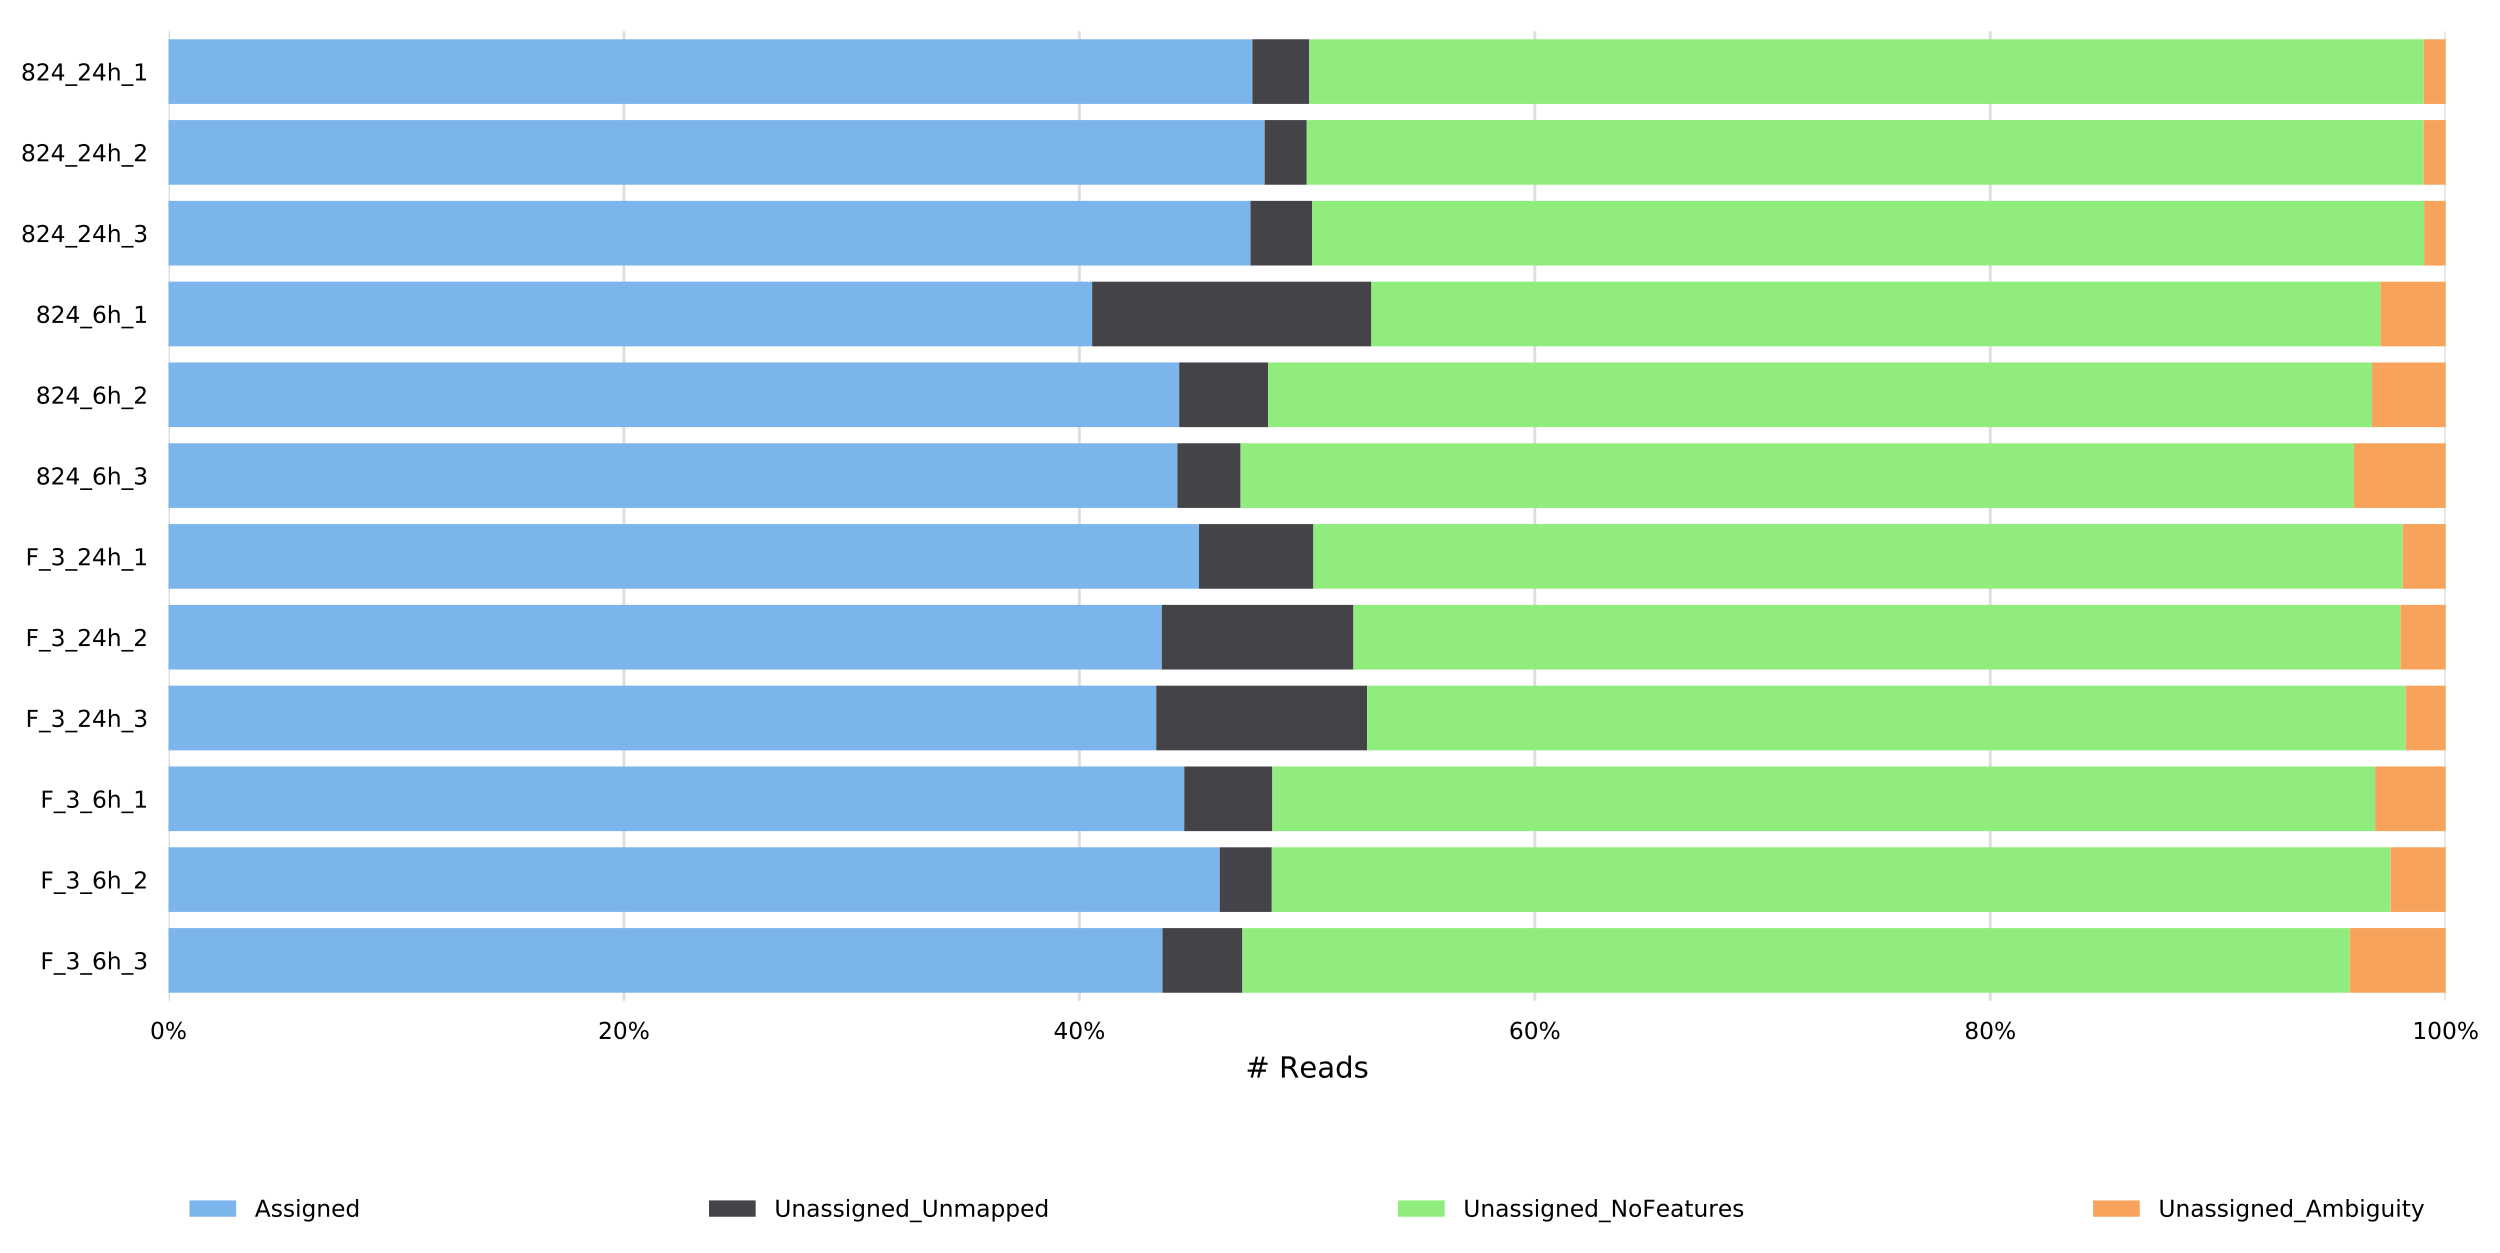 <?xml version="1.0" encoding="utf-8" standalone="no"?>
<!DOCTYPE svg PUBLIC "-//W3C//DTD SVG 1.1//EN"
  "http://www.w3.org/Graphics/SVG/1.1/DTD/svg11.dtd">
<!-- Created with matplotlib (http://matplotlib.org/) -->
<svg height="429.7pt" version="1.1" viewBox="0 0 857.646 429.7" width="857.646pt" xmlns="http://www.w3.org/2000/svg" xmlns:xlink="http://www.w3.org/1999/xlink">
 <defs>
  <style type="text/css">
*{stroke-linecap:butt;stroke-linejoin:round;}
  </style>
 </defs>
 <g id="figure_1">
  <g id="patch_1">
   <path d="M 0 429.7 
L 857.646 429.7 
L 857.646 0 
L 0 0 
z
" style="fill:#ffffff;"/>
  </g>
  <g id="axes_1">
   <g id="patch_2">
    <path d="M 57.81 343.34 
L 839.01 343.34 
L 839.01 10.7 
L 57.81 10.7 
z
" style="fill:#ffffff;"/>
   </g>
   <g id="matplotlib.axis_1">
    <g id="xtick_1">
     <g id="line2d_1">
      <path clip-path="url(#pc53eeed079)" d="M 57.81 343.34 
L 57.81 10.7 
" style="fill:none;stroke:#dedede;stroke-linecap:square;"/>
     </g>
     <g id="text_1">
      <!-- 0% -->
      <defs>
       <path d="M 31.781 66.406 
Q 24.172 66.406 20.328 58.906 
Q 16.5 51.422 16.5 36.375 
Q 16.5 21.391 20.328 13.891 
Q 24.172 6.391 31.781 6.391 
Q 39.453 6.391 43.281 13.891 
Q 47.125 21.391 47.125 36.375 
Q 47.125 51.422 43.281 58.906 
Q 39.453 66.406 31.781 66.406 
z
M 31.781 74.219 
Q 44.047 74.219 50.516 64.516 
Q 56.984 54.828 56.984 36.375 
Q 56.984 17.969 50.516 8.266 
Q 44.047 -1.422 31.781 -1.422 
Q 19.531 -1.422 13.062 8.266 
Q 6.594 17.969 6.594 36.375 
Q 6.594 54.828 13.062 64.516 
Q 19.531 74.219 31.781 74.219 
z
" id="DejaVuSans-30"/>
       <path d="M 72.703 32.078 
Q 68.453 32.078 66.031 28.469 
Q 63.625 24.859 63.625 18.406 
Q 63.625 12.062 66.031 8.422 
Q 68.453 4.781 72.703 4.781 
Q 76.859 4.781 79.266 8.422 
Q 81.688 12.062 81.688 18.406 
Q 81.688 24.812 79.266 28.438 
Q 76.859 32.078 72.703 32.078 
z
M 72.703 38.281 
Q 80.422 38.281 84.953 32.906 
Q 89.5 27.547 89.5 18.406 
Q 89.5 9.281 84.938 3.922 
Q 80.375 -1.422 72.703 -1.422 
Q 64.891 -1.422 60.344 3.922 
Q 55.812 9.281 55.812 18.406 
Q 55.812 27.594 60.375 32.938 
Q 64.938 38.281 72.703 38.281 
z
M 22.312 68.016 
Q 18.109 68.016 15.688 64.375 
Q 13.281 60.75 13.281 54.391 
Q 13.281 47.953 15.672 44.328 
Q 18.062 40.719 22.312 40.719 
Q 26.562 40.719 28.969 44.328 
Q 31.391 47.953 31.391 54.391 
Q 31.391 60.688 28.953 64.344 
Q 26.516 68.016 22.312 68.016 
z
M 66.406 74.219 
L 74.219 74.219 
L 28.609 -1.422 
L 20.797 -1.422 
z
M 22.312 74.219 
Q 30.031 74.219 34.609 68.875 
Q 39.203 63.531 39.203 54.391 
Q 39.203 45.172 34.641 39.844 
Q 30.078 34.516 22.312 34.516 
Q 14.547 34.516 10.031 39.859 
Q 5.516 45.219 5.516 54.391 
Q 5.516 63.484 10.047 68.844 
Q 14.594 74.219 22.312 74.219 
z
" id="DejaVuSans-25"/>
      </defs>
      <g transform="translate(51.464 356.419)scale(0.08 -0.08)">
       <use xlink:href="#DejaVuSans-30"/>
       <use x="63.623" xlink:href="#DejaVuSans-25"/>
      </g>
     </g>
    </g>
    <g id="xtick_2">
     <g id="line2d_2">
      <path clip-path="url(#pc53eeed079)" d="M 214.05 343.34 
L 214.05 10.7 
" style="fill:none;stroke:#dedede;stroke-linecap:square;"/>
     </g>
     <g id="text_2">
      <!-- 20% -->
      <defs>
       <path d="M 19.188 8.297 
L 53.609 8.297 
L 53.609 0 
L 7.328 0 
L 7.328 8.297 
Q 12.938 14.109 22.625 23.891 
Q 32.328 33.688 34.812 36.531 
Q 39.547 41.844 41.422 45.531 
Q 43.312 49.219 43.312 52.781 
Q 43.312 58.594 39.234 62.25 
Q 35.156 65.922 28.609 65.922 
Q 23.969 65.922 18.812 64.312 
Q 13.672 62.703 7.812 59.422 
L 7.812 69.391 
Q 13.766 71.781 18.938 73 
Q 24.125 74.219 28.422 74.219 
Q 39.75 74.219 46.484 68.547 
Q 53.219 62.891 53.219 53.422 
Q 53.219 48.922 51.531 44.891 
Q 49.859 40.875 45.406 35.406 
Q 44.188 33.984 37.641 27.219 
Q 31.109 20.453 19.188 8.297 
z
" id="DejaVuSans-32"/>
      </defs>
      <g transform="translate(205.159 356.419)scale(0.08 -0.08)">
       <use xlink:href="#DejaVuSans-32"/>
       <use x="63.623" xlink:href="#DejaVuSans-30"/>
       <use x="127.246" xlink:href="#DejaVuSans-25"/>
      </g>
     </g>
    </g>
    <g id="xtick_3">
     <g id="line2d_3">
      <path clip-path="url(#pc53eeed079)" d="M 370.29 343.34 
L 370.29 10.7 
" style="fill:none;stroke:#dedede;stroke-linecap:square;"/>
     </g>
     <g id="text_3">
      <!-- 40% -->
      <defs>
       <path d="M 37.797 64.312 
L 12.891 25.391 
L 37.797 25.391 
z
M 35.203 72.906 
L 47.609 72.906 
L 47.609 25.391 
L 58.016 25.391 
L 58.016 17.188 
L 47.609 17.188 
L 47.609 0 
L 37.797 0 
L 37.797 17.188 
L 4.891 17.188 
L 4.891 26.703 
z
" id="DejaVuSans-34"/>
      </defs>
      <g transform="translate(361.399 356.419)scale(0.08 -0.08)">
       <use xlink:href="#DejaVuSans-34"/>
       <use x="63.623" xlink:href="#DejaVuSans-30"/>
       <use x="127.246" xlink:href="#DejaVuSans-25"/>
      </g>
     </g>
    </g>
    <g id="xtick_4">
     <g id="line2d_4">
      <path clip-path="url(#pc53eeed079)" d="M 526.53 343.34 
L 526.53 10.7 
" style="fill:none;stroke:#dedede;stroke-linecap:square;"/>
     </g>
     <g id="text_4">
      <!-- 60% -->
      <defs>
       <path d="M 33.016 40.375 
Q 26.375 40.375 22.484 35.828 
Q 18.609 31.297 18.609 23.391 
Q 18.609 15.531 22.484 10.953 
Q 26.375 6.391 33.016 6.391 
Q 39.656 6.391 43.531 10.953 
Q 47.406 15.531 47.406 23.391 
Q 47.406 31.297 43.531 35.828 
Q 39.656 40.375 33.016 40.375 
z
M 52.594 71.297 
L 52.594 62.312 
Q 48.875 64.062 45.094 64.984 
Q 41.312 65.922 37.594 65.922 
Q 27.828 65.922 22.672 59.328 
Q 17.531 52.734 16.797 39.406 
Q 19.672 43.656 24.016 45.922 
Q 28.375 48.188 33.594 48.188 
Q 44.578 48.188 50.953 41.516 
Q 57.328 34.859 57.328 23.391 
Q 57.328 12.156 50.688 5.359 
Q 44.047 -1.422 33.016 -1.422 
Q 20.359 -1.422 13.672 8.266 
Q 6.984 17.969 6.984 36.375 
Q 6.984 53.656 15.188 63.938 
Q 23.391 74.219 37.203 74.219 
Q 40.922 74.219 44.703 73.484 
Q 48.484 72.75 52.594 71.297 
z
" id="DejaVuSans-36"/>
      </defs>
      <g transform="translate(517.639 356.419)scale(0.08 -0.08)">
       <use xlink:href="#DejaVuSans-36"/>
       <use x="63.623" xlink:href="#DejaVuSans-30"/>
       <use x="127.246" xlink:href="#DejaVuSans-25"/>
      </g>
     </g>
    </g>
    <g id="xtick_5">
     <g id="line2d_5">
      <path clip-path="url(#pc53eeed079)" d="M 682.77 343.34 
L 682.77 10.7 
" style="fill:none;stroke:#dedede;stroke-linecap:square;"/>
     </g>
     <g id="text_5">
      <!-- 80% -->
      <defs>
       <path d="M 31.781 34.625 
Q 24.75 34.625 20.719 30.859 
Q 16.703 27.094 16.703 20.516 
Q 16.703 13.922 20.719 10.156 
Q 24.75 6.391 31.781 6.391 
Q 38.812 6.391 42.859 10.172 
Q 46.922 13.969 46.922 20.516 
Q 46.922 27.094 42.891 30.859 
Q 38.875 34.625 31.781 34.625 
z
M 21.922 38.812 
Q 15.578 40.375 12.031 44.719 
Q 8.5 49.078 8.5 55.328 
Q 8.5 64.062 14.719 69.141 
Q 20.953 74.219 31.781 74.219 
Q 42.672 74.219 48.875 69.141 
Q 55.078 64.062 55.078 55.328 
Q 55.078 49.078 51.531 44.719 
Q 48 40.375 41.703 38.812 
Q 48.828 37.156 52.797 32.312 
Q 56.781 27.484 56.781 20.516 
Q 56.781 9.906 50.312 4.234 
Q 43.844 -1.422 31.781 -1.422 
Q 19.734 -1.422 13.25 4.234 
Q 6.781 9.906 6.781 20.516 
Q 6.781 27.484 10.781 32.312 
Q 14.797 37.156 21.922 38.812 
z
M 18.312 54.391 
Q 18.312 48.734 21.844 45.562 
Q 25.391 42.391 31.781 42.391 
Q 38.141 42.391 41.719 45.562 
Q 45.312 48.734 45.312 54.391 
Q 45.312 60.062 41.719 63.234 
Q 38.141 66.406 31.781 66.406 
Q 25.391 66.406 21.844 63.234 
Q 18.312 60.062 18.312 54.391 
z
" id="DejaVuSans-38"/>
      </defs>
      <g transform="translate(673.879 356.419)scale(0.08 -0.08)">
       <use xlink:href="#DejaVuSans-38"/>
       <use x="63.623" xlink:href="#DejaVuSans-30"/>
       <use x="127.246" xlink:href="#DejaVuSans-25"/>
      </g>
     </g>
    </g>
    <g id="xtick_6">
     <g id="line2d_6">
      <path clip-path="url(#pc53eeed079)" d="M 839.01 343.34 
L 839.01 10.7 
" style="fill:none;stroke:#dedede;stroke-linecap:square;"/>
     </g>
     <g id="text_6">
      <!-- 100% -->
      <defs>
       <path d="M 12.406 8.297 
L 28.516 8.297 
L 28.516 63.922 
L 10.984 60.406 
L 10.984 69.391 
L 28.422 72.906 
L 38.281 72.906 
L 38.281 8.297 
L 54.391 8.297 
L 54.391 0 
L 12.406 0 
z
" id="DejaVuSans-31"/>
      </defs>
      <g transform="translate(827.574 356.419)scale(0.08 -0.08)">
       <use xlink:href="#DejaVuSans-31"/>
       <use x="63.623" xlink:href="#DejaVuSans-30"/>
       <use x="127.246" xlink:href="#DejaVuSans-30"/>
       <use x="190.869" xlink:href="#DejaVuSans-25"/>
      </g>
     </g>
    </g>
    <g id="text_7">
     <!-- # Reads -->
     <defs>
      <path d="M 51.125 44 
L 36.922 44 
L 32.812 27.688 
L 47.125 27.688 
z
M 43.797 71.781 
L 38.719 51.516 
L 52.984 51.516 
L 58.109 71.781 
L 65.922 71.781 
L 60.891 51.516 
L 76.125 51.516 
L 76.125 44 
L 58.984 44 
L 54.984 27.688 
L 70.516 27.688 
L 70.516 20.219 
L 53.078 20.219 
L 48 0 
L 40.188 0 
L 45.219 20.219 
L 30.906 20.219 
L 25.875 0 
L 18.016 0 
L 23.094 20.219 
L 7.719 20.219 
L 7.719 27.688 
L 24.906 27.688 
L 29 44 
L 13.281 44 
L 13.281 51.516 
L 30.906 51.516 
L 35.891 71.781 
z
" id="DejaVuSans-23"/>
      <path id="DejaVuSans-20"/>
      <path d="M 44.391 34.188 
Q 47.562 33.109 50.562 29.594 
Q 53.562 26.078 56.594 19.922 
L 66.609 0 
L 56 0 
L 46.688 18.703 
Q 43.062 26.031 39.672 28.422 
Q 36.281 30.812 30.422 30.812 
L 19.672 30.812 
L 19.672 0 
L 9.812 0 
L 9.812 72.906 
L 32.078 72.906 
Q 44.578 72.906 50.734 67.672 
Q 56.891 62.453 56.891 51.906 
Q 56.891 45.016 53.688 40.469 
Q 50.484 35.938 44.391 34.188 
z
M 19.672 64.797 
L 19.672 38.922 
L 32.078 38.922 
Q 39.203 38.922 42.844 42.219 
Q 46.484 45.516 46.484 51.906 
Q 46.484 58.297 42.844 61.547 
Q 39.203 64.797 32.078 64.797 
z
" id="DejaVuSans-52"/>
      <path d="M 56.203 29.594 
L 56.203 25.203 
L 14.891 25.203 
Q 15.484 15.922 20.484 11.062 
Q 25.484 6.203 34.422 6.203 
Q 39.594 6.203 44.453 7.469 
Q 49.312 8.734 54.109 11.281 
L 54.109 2.781 
Q 49.266 0.734 44.188 -0.344 
Q 39.109 -1.422 33.891 -1.422 
Q 20.797 -1.422 13.156 6.188 
Q 5.516 13.812 5.516 26.812 
Q 5.516 40.234 12.766 48.109 
Q 20.016 56 32.328 56 
Q 43.359 56 49.781 48.891 
Q 56.203 41.797 56.203 29.594 
z
M 47.219 32.234 
Q 47.125 39.594 43.094 43.984 
Q 39.062 48.391 32.422 48.391 
Q 24.906 48.391 20.391 44.141 
Q 15.875 39.891 15.188 32.172 
z
" id="DejaVuSans-65"/>
      <path d="M 34.281 27.484 
Q 23.391 27.484 19.188 25 
Q 14.984 22.516 14.984 16.5 
Q 14.984 11.719 18.141 8.906 
Q 21.297 6.109 26.703 6.109 
Q 34.188 6.109 38.703 11.406 
Q 43.219 16.703 43.219 25.484 
L 43.219 27.484 
z
M 52.203 31.203 
L 52.203 0 
L 43.219 0 
L 43.219 8.297 
Q 40.141 3.328 35.547 0.953 
Q 30.953 -1.422 24.312 -1.422 
Q 15.922 -1.422 10.953 3.297 
Q 6 8.016 6 15.922 
Q 6 25.141 12.172 29.828 
Q 18.359 34.516 30.609 34.516 
L 43.219 34.516 
L 43.219 35.406 
Q 43.219 41.609 39.141 45 
Q 35.062 48.391 27.688 48.391 
Q 23 48.391 18.547 47.266 
Q 14.109 46.141 10.016 43.891 
L 10.016 52.203 
Q 14.938 54.109 19.578 55.047 
Q 24.219 56 28.609 56 
Q 40.484 56 46.344 49.844 
Q 52.203 43.703 52.203 31.203 
z
" id="DejaVuSans-61"/>
      <path d="M 45.406 46.391 
L 45.406 75.984 
L 54.391 75.984 
L 54.391 0 
L 45.406 0 
L 45.406 8.203 
Q 42.578 3.328 38.25 0.953 
Q 33.938 -1.422 27.875 -1.422 
Q 17.969 -1.422 11.734 6.484 
Q 5.516 14.406 5.516 27.297 
Q 5.516 40.188 11.734 48.094 
Q 17.969 56 27.875 56 
Q 33.938 56 38.25 53.625 
Q 42.578 51.266 45.406 46.391 
z
M 14.797 27.297 
Q 14.797 17.391 18.875 11.75 
Q 22.953 6.109 30.078 6.109 
Q 37.203 6.109 41.297 11.75 
Q 45.406 17.391 45.406 27.297 
Q 45.406 37.203 41.297 42.844 
Q 37.203 48.484 30.078 48.484 
Q 22.953 48.484 18.875 42.844 
Q 14.797 37.203 14.797 27.297 
z
" id="DejaVuSans-64"/>
      <path d="M 44.281 53.078 
L 44.281 44.578 
Q 40.484 46.531 36.375 47.5 
Q 32.281 48.484 27.875 48.484 
Q 21.188 48.484 17.844 46.438 
Q 14.5 44.391 14.5 40.281 
Q 14.5 37.156 16.891 35.375 
Q 19.281 33.594 26.516 31.984 
L 29.594 31.297 
Q 39.156 29.25 43.188 25.516 
Q 47.219 21.781 47.219 15.094 
Q 47.219 7.469 41.188 3.016 
Q 35.156 -1.422 24.609 -1.422 
Q 20.219 -1.422 15.453 -0.562 
Q 10.688 0.297 5.422 2 
L 5.422 11.281 
Q 10.406 8.688 15.234 7.391 
Q 20.062 6.109 24.812 6.109 
Q 31.156 6.109 34.562 8.281 
Q 37.984 10.453 37.984 14.406 
Q 37.984 18.062 35.516 20.016 
Q 33.062 21.969 24.703 23.781 
L 21.578 24.516 
Q 13.234 26.266 9.516 29.906 
Q 5.812 33.547 5.812 39.891 
Q 5.812 47.609 11.281 51.797 
Q 16.75 56 26.812 56 
Q 31.781 56 36.172 55.266 
Q 40.578 54.547 44.281 53.078 
z
" id="DejaVuSans-73"/>
     </defs>
     <g transform="translate(427.24 369.681)scale(0.1 -0.1)">
      <use xlink:href="#DejaVuSans-23"/>
      <use x="83.789" xlink:href="#DejaVuSans-20"/>
      <use x="115.576" xlink:href="#DejaVuSans-52"/>
      <use x="184.996" xlink:href="#DejaVuSans-65"/>
      <use x="246.52" xlink:href="#DejaVuSans-61"/>
      <use x="307.799" xlink:href="#DejaVuSans-64"/>
      <use x="371.275" xlink:href="#DejaVuSans-73"/>
     </g>
    </g>
   </g>
   <g id="matplotlib.axis_2">
    <g id="ytick_1">
     <g id="text_8">
      <!-- 824_24h_1 -->
      <defs>
       <path d="M 50.984 -16.609 
L 50.984 -23.578 
L -0.984 -23.578 
L -0.984 -16.609 
z
" id="DejaVuSans-5f"/>
       <path d="M 54.891 33.016 
L 54.891 0 
L 45.906 0 
L 45.906 32.719 
Q 45.906 40.484 42.875 44.328 
Q 39.844 48.188 33.797 48.188 
Q 26.516 48.188 22.312 43.547 
Q 18.109 38.922 18.109 30.906 
L 18.109 0 
L 9.078 0 
L 9.078 75.984 
L 18.109 75.984 
L 18.109 46.188 
Q 21.344 51.125 25.703 53.562 
Q 30.078 56 35.797 56 
Q 45.219 56 50.047 50.172 
Q 54.891 44.344 54.891 33.016 
z
" id="DejaVuSans-68"/>
      </defs>
      <g transform="translate(7.2 27.599)scale(0.08 -0.08)">
       <use xlink:href="#DejaVuSans-38"/>
       <use x="63.623" xlink:href="#DejaVuSans-32"/>
       <use x="127.246" xlink:href="#DejaVuSans-34"/>
       <use x="190.869" xlink:href="#DejaVuSans-5f"/>
       <use x="240.869" xlink:href="#DejaVuSans-32"/>
       <use x="304.492" xlink:href="#DejaVuSans-34"/>
       <use x="368.115" xlink:href="#DejaVuSans-68"/>
       <use x="431.494" xlink:href="#DejaVuSans-5f"/>
       <use x="481.494" xlink:href="#DejaVuSans-31"/>
      </g>
     </g>
    </g>
    <g id="ytick_2">
     <g id="text_9">
      <!-- 824_24h_2 -->
      <g transform="translate(7.2 55.319)scale(0.08 -0.08)">
       <use xlink:href="#DejaVuSans-38"/>
       <use x="63.623" xlink:href="#DejaVuSans-32"/>
       <use x="127.246" xlink:href="#DejaVuSans-34"/>
       <use x="190.869" xlink:href="#DejaVuSans-5f"/>
       <use x="240.869" xlink:href="#DejaVuSans-32"/>
       <use x="304.492" xlink:href="#DejaVuSans-34"/>
       <use x="368.115" xlink:href="#DejaVuSans-68"/>
       <use x="431.494" xlink:href="#DejaVuSans-5f"/>
       <use x="481.494" xlink:href="#DejaVuSans-32"/>
      </g>
     </g>
    </g>
    <g id="ytick_3">
     <g id="text_10">
      <!-- 824_24h_3 -->
      <defs>
       <path d="M 40.578 39.312 
Q 47.656 37.797 51.625 33 
Q 55.609 28.219 55.609 21.188 
Q 55.609 10.406 48.188 4.484 
Q 40.766 -1.422 27.094 -1.422 
Q 22.516 -1.422 17.656 -0.516 
Q 12.797 0.391 7.625 2.203 
L 7.625 11.719 
Q 11.719 9.328 16.594 8.109 
Q 21.484 6.891 26.812 6.891 
Q 36.078 6.891 40.938 10.547 
Q 45.797 14.203 45.797 21.188 
Q 45.797 27.641 41.281 31.266 
Q 36.766 34.906 28.719 34.906 
L 20.219 34.906 
L 20.219 43.016 
L 29.109 43.016 
Q 36.375 43.016 40.234 45.922 
Q 44.094 48.828 44.094 54.297 
Q 44.094 59.906 40.109 62.906 
Q 36.141 65.922 28.719 65.922 
Q 24.656 65.922 20.016 65.031 
Q 15.375 64.156 9.812 62.312 
L 9.812 71.094 
Q 15.438 72.656 20.344 73.438 
Q 25.25 74.219 29.594 74.219 
Q 40.828 74.219 47.359 69.109 
Q 53.906 64.016 53.906 55.328 
Q 53.906 49.266 50.438 45.094 
Q 46.969 40.922 40.578 39.312 
z
" id="DejaVuSans-33"/>
      </defs>
      <g transform="translate(7.2 83.039)scale(0.08 -0.08)">
       <use xlink:href="#DejaVuSans-38"/>
       <use x="63.623" xlink:href="#DejaVuSans-32"/>
       <use x="127.246" xlink:href="#DejaVuSans-34"/>
       <use x="190.869" xlink:href="#DejaVuSans-5f"/>
       <use x="240.869" xlink:href="#DejaVuSans-32"/>
       <use x="304.492" xlink:href="#DejaVuSans-34"/>
       <use x="368.115" xlink:href="#DejaVuSans-68"/>
       <use x="431.494" xlink:href="#DejaVuSans-5f"/>
       <use x="481.494" xlink:href="#DejaVuSans-33"/>
      </g>
     </g>
    </g>
    <g id="ytick_4">
     <g id="text_11">
      <!-- 824_6h_1 -->
      <g transform="translate(12.29 110.759)scale(0.08 -0.08)">
       <use xlink:href="#DejaVuSans-38"/>
       <use x="63.623" xlink:href="#DejaVuSans-32"/>
       <use x="127.246" xlink:href="#DejaVuSans-34"/>
       <use x="190.869" xlink:href="#DejaVuSans-5f"/>
       <use x="240.869" xlink:href="#DejaVuSans-36"/>
       <use x="304.492" xlink:href="#DejaVuSans-68"/>
       <use x="367.871" xlink:href="#DejaVuSans-5f"/>
       <use x="417.871" xlink:href="#DejaVuSans-31"/>
      </g>
     </g>
    </g>
    <g id="ytick_5">
     <g id="text_12">
      <!-- 824_6h_2 -->
      <g transform="translate(12.29 138.479)scale(0.08 -0.08)">
       <use xlink:href="#DejaVuSans-38"/>
       <use x="63.623" xlink:href="#DejaVuSans-32"/>
       <use x="127.246" xlink:href="#DejaVuSans-34"/>
       <use x="190.869" xlink:href="#DejaVuSans-5f"/>
       <use x="240.869" xlink:href="#DejaVuSans-36"/>
       <use x="304.492" xlink:href="#DejaVuSans-68"/>
       <use x="367.871" xlink:href="#DejaVuSans-5f"/>
       <use x="417.871" xlink:href="#DejaVuSans-32"/>
      </g>
     </g>
    </g>
    <g id="ytick_6">
     <g id="text_13">
      <!-- 824_6h_3 -->
      <g transform="translate(12.29 166.199)scale(0.08 -0.08)">
       <use xlink:href="#DejaVuSans-38"/>
       <use x="63.623" xlink:href="#DejaVuSans-32"/>
       <use x="127.246" xlink:href="#DejaVuSans-34"/>
       <use x="190.869" xlink:href="#DejaVuSans-5f"/>
       <use x="240.869" xlink:href="#DejaVuSans-36"/>
       <use x="304.492" xlink:href="#DejaVuSans-68"/>
       <use x="367.871" xlink:href="#DejaVuSans-5f"/>
       <use x="417.871" xlink:href="#DejaVuSans-33"/>
      </g>
     </g>
    </g>
    <g id="ytick_7">
     <g id="text_14">
      <!-- F_3_24h_1 -->
      <defs>
       <path d="M 9.812 72.906 
L 51.703 72.906 
L 51.703 64.594 
L 19.672 64.594 
L 19.672 43.109 
L 48.578 43.109 
L 48.578 34.812 
L 19.672 34.812 
L 19.672 0 
L 9.812 0 
z
" id="DejaVuSans-46"/>
      </defs>
      <g transform="translate(8.779 193.919)scale(0.08 -0.08)">
       <use xlink:href="#DejaVuSans-46"/>
       <use x="57.52" xlink:href="#DejaVuSans-5f"/>
       <use x="107.52" xlink:href="#DejaVuSans-33"/>
       <use x="171.143" xlink:href="#DejaVuSans-5f"/>
       <use x="221.143" xlink:href="#DejaVuSans-32"/>
       <use x="284.766" xlink:href="#DejaVuSans-34"/>
       <use x="348.389" xlink:href="#DejaVuSans-68"/>
       <use x="411.768" xlink:href="#DejaVuSans-5f"/>
       <use x="461.768" xlink:href="#DejaVuSans-31"/>
      </g>
     </g>
    </g>
    <g id="ytick_8">
     <g id="text_15">
      <!-- F_3_24h_2 -->
      <g transform="translate(8.779 221.639)scale(0.08 -0.08)">
       <use xlink:href="#DejaVuSans-46"/>
       <use x="57.52" xlink:href="#DejaVuSans-5f"/>
       <use x="107.52" xlink:href="#DejaVuSans-33"/>
       <use x="171.143" xlink:href="#DejaVuSans-5f"/>
       <use x="221.143" xlink:href="#DejaVuSans-32"/>
       <use x="284.766" xlink:href="#DejaVuSans-34"/>
       <use x="348.389" xlink:href="#DejaVuSans-68"/>
       <use x="411.768" xlink:href="#DejaVuSans-5f"/>
       <use x="461.768" xlink:href="#DejaVuSans-32"/>
      </g>
     </g>
    </g>
    <g id="ytick_9">
     <g id="text_16">
      <!-- F_3_24h_3 -->
      <g transform="translate(8.779 249.359)scale(0.08 -0.08)">
       <use xlink:href="#DejaVuSans-46"/>
       <use x="57.52" xlink:href="#DejaVuSans-5f"/>
       <use x="107.52" xlink:href="#DejaVuSans-33"/>
       <use x="171.143" xlink:href="#DejaVuSans-5f"/>
       <use x="221.143" xlink:href="#DejaVuSans-32"/>
       <use x="284.766" xlink:href="#DejaVuSans-34"/>
       <use x="348.389" xlink:href="#DejaVuSans-68"/>
       <use x="411.768" xlink:href="#DejaVuSans-5f"/>
       <use x="461.768" xlink:href="#DejaVuSans-33"/>
      </g>
     </g>
    </g>
    <g id="ytick_10">
     <g id="text_17">
      <!-- F_3_6h_1 -->
      <g transform="translate(13.869 277.079)scale(0.08 -0.08)">
       <use xlink:href="#DejaVuSans-46"/>
       <use x="57.52" xlink:href="#DejaVuSans-5f"/>
       <use x="107.52" xlink:href="#DejaVuSans-33"/>
       <use x="171.143" xlink:href="#DejaVuSans-5f"/>
       <use x="221.143" xlink:href="#DejaVuSans-36"/>
       <use x="284.766" xlink:href="#DejaVuSans-68"/>
       <use x="348.145" xlink:href="#DejaVuSans-5f"/>
       <use x="398.145" xlink:href="#DejaVuSans-31"/>
      </g>
     </g>
    </g>
    <g id="ytick_11">
     <g id="text_18">
      <!-- F_3_6h_2 -->
      <g transform="translate(13.869 304.799)scale(0.08 -0.08)">
       <use xlink:href="#DejaVuSans-46"/>
       <use x="57.52" xlink:href="#DejaVuSans-5f"/>
       <use x="107.52" xlink:href="#DejaVuSans-33"/>
       <use x="171.143" xlink:href="#DejaVuSans-5f"/>
       <use x="221.143" xlink:href="#DejaVuSans-36"/>
       <use x="284.766" xlink:href="#DejaVuSans-68"/>
       <use x="348.145" xlink:href="#DejaVuSans-5f"/>
       <use x="398.145" xlink:href="#DejaVuSans-32"/>
      </g>
     </g>
    </g>
    <g id="ytick_12">
     <g id="text_19">
      <!-- F_3_6h_3 -->
      <g transform="translate(13.869 332.519)scale(0.08 -0.08)">
       <use xlink:href="#DejaVuSans-46"/>
       <use x="57.52" xlink:href="#DejaVuSans-5f"/>
       <use x="107.52" xlink:href="#DejaVuSans-33"/>
       <use x="171.143" xlink:href="#DejaVuSans-5f"/>
       <use x="221.143" xlink:href="#DejaVuSans-36"/>
       <use x="284.766" xlink:href="#DejaVuSans-68"/>
       <use x="348.145" xlink:href="#DejaVuSans-5f"/>
       <use x="398.145" xlink:href="#DejaVuSans-33"/>
      </g>
     </g>
    </g>
   </g>
   <g id="patch_3">
    <path clip-path="url(#pc53eeed079)" d="M 57.81 13.472 
L 429.626 13.472 
L 429.626 35.648 
L 57.81 35.648 
z
" style="fill:#7cb5ec;"/>
   </g>
   <g id="patch_4">
    <path clip-path="url(#pc53eeed079)" d="M 57.81 41.192 
L 433.814 41.192 
L 433.814 63.368 
L 57.81 63.368 
z
" style="fill:#7cb5ec;"/>
   </g>
   <g id="patch_5">
    <path clip-path="url(#pc53eeed079)" d="M 57.81 68.912 
L 428.968 68.912 
L 428.968 91.088 
L 57.81 91.088 
z
" style="fill:#7cb5ec;"/>
   </g>
   <g id="patch_6">
    <path clip-path="url(#pc53eeed079)" d="M 57.81 96.632 
L 374.67 96.632 
L 374.67 118.808 
L 57.81 118.808 
z
" style="fill:#7cb5ec;"/>
   </g>
   <g id="patch_7">
    <path clip-path="url(#pc53eeed079)" d="M 57.81 124.352 
L 404.526 124.352 
L 404.526 146.528 
L 57.81 146.528 
z
" style="fill:#7cb5ec;"/>
   </g>
   <g id="patch_8">
    <path clip-path="url(#pc53eeed079)" d="M 57.81 152.072 
L 403.89 152.072 
L 403.89 174.248 
L 57.81 174.248 
z
" style="fill:#7cb5ec;"/>
   </g>
   <g id="patch_9">
    <path clip-path="url(#pc53eeed079)" d="M 57.81 179.792 
L 411.331 179.792 
L 411.331 201.968 
L 57.81 201.968 
z
" style="fill:#7cb5ec;"/>
   </g>
   <g id="patch_10">
    <path clip-path="url(#pc53eeed079)" d="M 57.81 207.512 
L 398.557 207.512 
L 398.557 229.688 
L 57.81 229.688 
z
" style="fill:#7cb5ec;"/>
   </g>
   <g id="patch_11">
    <path clip-path="url(#pc53eeed079)" d="M 57.81 235.232 
L 396.655 235.232 
L 396.655 257.408 
L 57.81 257.408 
z
" style="fill:#7cb5ec;"/>
   </g>
   <g id="patch_12">
    <path clip-path="url(#pc53eeed079)" d="M 57.81 262.952 
L 406.257 262.952 
L 406.257 285.128 
L 57.81 285.128 
z
" style="fill:#7cb5ec;"/>
   </g>
   <g id="patch_13">
    <path clip-path="url(#pc53eeed079)" d="M 57.81 290.672 
L 418.433 290.672 
L 418.433 312.848 
L 57.81 312.848 
z
" style="fill:#7cb5ec;"/>
   </g>
   <g id="patch_14">
    <path clip-path="url(#pc53eeed079)" d="M 57.81 318.392 
L 398.773 318.392 
L 398.773 340.568 
L 57.81 340.568 
z
" style="fill:#7cb5ec;"/>
   </g>
   <g id="patch_15">
    <path clip-path="url(#pc53eeed079)" d="M 429.626 13.472 
L 449.178 13.472 
L 449.178 35.648 
L 429.626 35.648 
z
" style="fill:#434348;"/>
   </g>
   <g id="patch_16">
    <path clip-path="url(#pc53eeed079)" d="M 433.814 41.192 
L 448.3 41.192 
L 448.3 63.368 
L 433.814 63.368 
z
" style="fill:#434348;"/>
   </g>
   <g id="patch_17">
    <path clip-path="url(#pc53eeed079)" d="M 428.968 68.912 
L 450.189 68.912 
L 450.189 91.088 
L 428.968 91.088 
z
" style="fill:#434348;"/>
   </g>
   <g id="patch_18">
    <path clip-path="url(#pc53eeed079)" d="M 374.67 96.632 
L 470.484 96.632 
L 470.484 118.808 
L 374.67 118.808 
z
" style="fill:#434348;"/>
   </g>
   <g id="patch_19">
    <path clip-path="url(#pc53eeed079)" d="M 404.526 124.352 
L 435.048 124.352 
L 435.048 146.528 
L 404.526 146.528 
z
" style="fill:#434348;"/>
   </g>
   <g id="patch_20">
    <path clip-path="url(#pc53eeed079)" d="M 403.89 152.072 
L 425.613 152.072 
L 425.613 174.248 
L 403.89 174.248 
z
" style="fill:#434348;"/>
   </g>
   <g id="patch_21">
    <path clip-path="url(#pc53eeed079)" d="M 411.331 179.792 
L 450.594 179.792 
L 450.594 201.968 
L 411.331 201.968 
z
" style="fill:#434348;"/>
   </g>
   <g id="patch_22">
    <path clip-path="url(#pc53eeed079)" d="M 398.557 207.512 
L 464.334 207.512 
L 464.334 229.688 
L 398.557 229.688 
z
" style="fill:#434348;"/>
   </g>
   <g id="patch_23">
    <path clip-path="url(#pc53eeed079)" d="M 396.655 235.232 
L 468.997 235.232 
L 468.997 257.408 
L 396.655 257.408 
z
" style="fill:#434348;"/>
   </g>
   <g id="patch_24">
    <path clip-path="url(#pc53eeed079)" d="M 406.257 262.952 
L 436.511 262.952 
L 436.511 285.128 
L 406.257 285.128 
z
" style="fill:#434348;"/>
   </g>
   <g id="patch_25">
    <path clip-path="url(#pc53eeed079)" d="M 418.433 290.672 
L 436.304 290.672 
L 436.304 312.848 
L 418.433 312.848 
z
" style="fill:#434348;"/>
   </g>
   <g id="patch_26">
    <path clip-path="url(#pc53eeed079)" d="M 398.773 318.392 
L 426.249 318.392 
L 426.249 340.568 
L 398.773 340.568 
z
" style="fill:#434348;"/>
   </g>
   <g id="patch_27">
    <path clip-path="url(#pc53eeed079)" d="M 449.178 13.472 
L 831.425 13.472 
L 831.425 35.648 
L 449.178 35.648 
z
" style="fill:#90ed7d;"/>
   </g>
   <g id="patch_28">
    <path clip-path="url(#pc53eeed079)" d="M 448.3 41.192 
L 831.39 41.192 
L 831.39 63.368 
L 448.3 63.368 
z
" style="fill:#90ed7d;"/>
   </g>
   <g id="patch_29">
    <path clip-path="url(#pc53eeed079)" d="M 450.189 68.912 
L 831.611 68.912 
L 831.611 91.088 
L 450.189 91.088 
z
" style="fill:#90ed7d;"/>
   </g>
   <g id="patch_30">
    <path clip-path="url(#pc53eeed079)" d="M 470.484 96.632 
L 816.591 96.632 
L 816.591 118.808 
L 470.484 118.808 
z
" style="fill:#90ed7d;"/>
   </g>
   <g id="patch_31">
    <path clip-path="url(#pc53eeed079)" d="M 435.048 124.352 
L 813.692 124.352 
L 813.692 146.528 
L 435.048 146.528 
z
" style="fill:#90ed7d;"/>
   </g>
   <g id="patch_32">
    <path clip-path="url(#pc53eeed079)" d="M 425.613 152.072 
L 807.538 152.072 
L 807.538 174.248 
L 425.613 174.248 
z
" style="fill:#90ed7d;"/>
   </g>
   <g id="patch_33">
    <path clip-path="url(#pc53eeed079)" d="M 450.594 179.792 
L 824.242 179.792 
L 824.242 201.968 
L 450.594 201.968 
z
" style="fill:#90ed7d;"/>
   </g>
   <g id="patch_34">
    <path clip-path="url(#pc53eeed079)" d="M 464.334 207.512 
L 823.463 207.512 
L 823.463 229.688 
L 464.334 229.688 
z
" style="fill:#90ed7d;"/>
   </g>
   <g id="patch_35">
    <path clip-path="url(#pc53eeed079)" d="M 468.997 235.232 
L 825.251 235.232 
L 825.251 257.408 
L 468.997 257.408 
z
" style="fill:#90ed7d;"/>
   </g>
   <g id="patch_36">
    <path clip-path="url(#pc53eeed079)" d="M 436.511 262.952 
L 814.789 262.952 
L 814.789 285.128 
L 436.511 285.128 
z
" style="fill:#90ed7d;"/>
   </g>
   <g id="patch_37">
    <path clip-path="url(#pc53eeed079)" d="M 436.304 290.672 
L 820.074 290.672 
L 820.074 312.848 
L 436.304 312.848 
z
" style="fill:#90ed7d;"/>
   </g>
   <g id="patch_38">
    <path clip-path="url(#pc53eeed079)" d="M 426.249 318.392 
L 806.095 318.392 
L 806.095 340.568 
L 426.249 340.568 
z
" style="fill:#90ed7d;"/>
   </g>
   <g id="patch_39">
    <path clip-path="url(#pc53eeed079)" d="M 831.425 13.472 
L 839.01 13.472 
L 839.01 35.648 
L 831.425 35.648 
z
" style="fill:#f7a35c;"/>
   </g>
   <g id="patch_40">
    <path clip-path="url(#pc53eeed079)" d="M 831.39 41.192 
L 839.01 41.192 
L 839.01 63.368 
L 831.39 63.368 
z
" style="fill:#f7a35c;"/>
   </g>
   <g id="patch_41">
    <path clip-path="url(#pc53eeed079)" d="M 831.611 68.912 
L 839.01 68.912 
L 839.01 91.088 
L 831.611 91.088 
z
" style="fill:#f7a35c;"/>
   </g>
   <g id="patch_42">
    <path clip-path="url(#pc53eeed079)" d="M 816.591 96.632 
L 839.01 96.632 
L 839.01 118.808 
L 816.591 118.808 
z
" style="fill:#f7a35c;"/>
   </g>
   <g id="patch_43">
    <path clip-path="url(#pc53eeed079)" d="M 813.692 124.352 
L 839.01 124.352 
L 839.01 146.528 
L 813.692 146.528 
z
" style="fill:#f7a35c;"/>
   </g>
   <g id="patch_44">
    <path clip-path="url(#pc53eeed079)" d="M 807.538 152.072 
L 839.01 152.072 
L 839.01 174.248 
L 807.538 174.248 
z
" style="fill:#f7a35c;"/>
   </g>
   <g id="patch_45">
    <path clip-path="url(#pc53eeed079)" d="M 824.242 179.792 
L 839.01 179.792 
L 839.01 201.968 
L 824.242 201.968 
z
" style="fill:#f7a35c;"/>
   </g>
   <g id="patch_46">
    <path clip-path="url(#pc53eeed079)" d="M 823.463 207.512 
L 839.01 207.512 
L 839.01 229.688 
L 823.463 229.688 
z
" style="fill:#f7a35c;"/>
   </g>
   <g id="patch_47">
    <path clip-path="url(#pc53eeed079)" d="M 825.251 235.232 
L 839.01 235.232 
L 839.01 257.408 
L 825.251 257.408 
z
" style="fill:#f7a35c;"/>
   </g>
   <g id="patch_48">
    <path clip-path="url(#pc53eeed079)" d="M 814.789 262.952 
L 839.01 262.952 
L 839.01 285.128 
L 814.789 285.128 
z
" style="fill:#f7a35c;"/>
   </g>
   <g id="patch_49">
    <path clip-path="url(#pc53eeed079)" d="M 820.074 290.672 
L 839.01 290.672 
L 839.01 312.848 
L 820.074 312.848 
z
" style="fill:#f7a35c;"/>
   </g>
   <g id="patch_50">
    <path clip-path="url(#pc53eeed079)" d="M 806.095 318.392 
L 839.01 318.392 
L 839.01 340.568 
L 806.095 340.568 
z
" style="fill:#f7a35c;"/>
   </g>
   <g id="text_20">
    <!-- featureCounts: Assignments -->
    <defs>
     <path d="M 37.109 75.984 
L 37.109 68.5 
L 28.516 68.5 
Q 23.688 68.5 21.797 66.547 
Q 19.922 64.594 19.922 59.516 
L 19.922 54.688 
L 34.719 54.688 
L 34.719 47.703 
L 19.922 47.703 
L 19.922 0 
L 10.891 0 
L 10.891 47.703 
L 2.297 47.703 
L 2.297 54.688 
L 10.891 54.688 
L 10.891 58.5 
Q 10.891 67.625 15.141 71.797 
Q 19.391 75.984 28.609 75.984 
z
" id="DejaVuSans-66"/>
     <path d="M 18.312 70.219 
L 18.312 54.688 
L 36.812 54.688 
L 36.812 47.703 
L 18.312 47.703 
L 18.312 18.016 
Q 18.312 11.328 20.141 9.422 
Q 21.969 7.516 27.594 7.516 
L 36.812 7.516 
L 36.812 0 
L 27.594 0 
Q 17.188 0 13.234 3.875 
Q 9.281 7.766 9.281 18.016 
L 9.281 47.703 
L 2.688 47.703 
L 2.688 54.688 
L 9.281 54.688 
L 9.281 70.219 
z
" id="DejaVuSans-74"/>
     <path d="M 8.5 21.578 
L 8.5 54.688 
L 17.484 54.688 
L 17.484 21.922 
Q 17.484 14.156 20.5 10.266 
Q 23.531 6.391 29.594 6.391 
Q 36.859 6.391 41.078 11.031 
Q 45.312 15.672 45.312 23.688 
L 45.312 54.688 
L 54.297 54.688 
L 54.297 0 
L 45.312 0 
L 45.312 8.406 
Q 42.047 3.422 37.719 1 
Q 33.406 -1.422 27.688 -1.422 
Q 18.266 -1.422 13.375 4.438 
Q 8.5 10.297 8.5 21.578 
z
M 31.109 56 
z
" id="DejaVuSans-75"/>
     <path d="M 41.109 46.297 
Q 39.594 47.172 37.812 47.578 
Q 36.031 48 33.891 48 
Q 26.266 48 22.188 43.047 
Q 18.109 38.094 18.109 28.812 
L 18.109 0 
L 9.078 0 
L 9.078 54.688 
L 18.109 54.688 
L 18.109 46.188 
Q 20.953 51.172 25.484 53.578 
Q 30.031 56 36.531 56 
Q 37.453 56 38.578 55.875 
Q 39.703 55.766 41.062 55.516 
z
" id="DejaVuSans-72"/>
     <path d="M 64.406 67.281 
L 64.406 56.891 
Q 59.422 61.531 53.781 63.812 
Q 48.141 66.109 41.797 66.109 
Q 29.297 66.109 22.656 58.469 
Q 16.016 50.828 16.016 36.375 
Q 16.016 21.969 22.656 14.328 
Q 29.297 6.688 41.797 6.688 
Q 48.141 6.688 53.781 8.984 
Q 59.422 11.281 64.406 15.922 
L 64.406 5.609 
Q 59.234 2.094 53.438 0.328 
Q 47.656 -1.422 41.219 -1.422 
Q 24.656 -1.422 15.125 8.703 
Q 5.609 18.844 5.609 36.375 
Q 5.609 53.953 15.125 64.078 
Q 24.656 74.219 41.219 74.219 
Q 47.75 74.219 53.531 72.484 
Q 59.328 70.75 64.406 67.281 
z
" id="DejaVuSans-43"/>
     <path d="M 30.609 48.391 
Q 23.391 48.391 19.188 42.75 
Q 14.984 37.109 14.984 27.297 
Q 14.984 17.484 19.156 11.844 
Q 23.344 6.203 30.609 6.203 
Q 37.797 6.203 41.984 11.859 
Q 46.188 17.531 46.188 27.297 
Q 46.188 37.016 41.984 42.703 
Q 37.797 48.391 30.609 48.391 
z
M 30.609 56 
Q 42.328 56 49.016 48.375 
Q 55.719 40.766 55.719 27.297 
Q 55.719 13.875 49.016 6.219 
Q 42.328 -1.422 30.609 -1.422 
Q 18.844 -1.422 12.172 6.219 
Q 5.516 13.875 5.516 27.297 
Q 5.516 40.766 12.172 48.375 
Q 18.844 56 30.609 56 
z
" id="DejaVuSans-6f"/>
     <path d="M 54.891 33.016 
L 54.891 0 
L 45.906 0 
L 45.906 32.719 
Q 45.906 40.484 42.875 44.328 
Q 39.844 48.188 33.797 48.188 
Q 26.516 48.188 22.312 43.547 
Q 18.109 38.922 18.109 30.906 
L 18.109 0 
L 9.078 0 
L 9.078 54.688 
L 18.109 54.688 
L 18.109 46.188 
Q 21.344 51.125 25.703 53.562 
Q 30.078 56 35.797 56 
Q 45.219 56 50.047 50.172 
Q 54.891 44.344 54.891 33.016 
z
" id="DejaVuSans-6e"/>
     <path d="M 11.719 12.406 
L 22.016 12.406 
L 22.016 0 
L 11.719 0 
z
M 11.719 51.703 
L 22.016 51.703 
L 22.016 39.312 
L 11.719 39.312 
z
" id="DejaVuSans-3a"/>
     <path d="M 34.188 63.188 
L 20.797 26.906 
L 47.609 26.906 
z
M 28.609 72.906 
L 39.797 72.906 
L 67.578 0 
L 57.328 0 
L 50.688 18.703 
L 17.828 18.703 
L 11.188 0 
L 0.781 0 
z
" id="DejaVuSans-41"/>
     <path d="M 9.422 54.688 
L 18.406 54.688 
L 18.406 0 
L 9.422 0 
z
M 9.422 75.984 
L 18.406 75.984 
L 18.406 64.594 
L 9.422 64.594 
z
" id="DejaVuSans-69"/>
     <path d="M 45.406 27.984 
Q 45.406 37.75 41.375 43.109 
Q 37.359 48.484 30.078 48.484 
Q 22.859 48.484 18.828 43.109 
Q 14.797 37.75 14.797 27.984 
Q 14.797 18.266 18.828 12.891 
Q 22.859 7.516 30.078 7.516 
Q 37.359 7.516 41.375 12.891 
Q 45.406 18.266 45.406 27.984 
z
M 54.391 6.781 
Q 54.391 -7.172 48.188 -13.984 
Q 42 -20.797 29.203 -20.797 
Q 24.469 -20.797 20.266 -20.094 
Q 16.062 -19.391 12.109 -17.922 
L 12.109 -9.188 
Q 16.062 -11.328 19.922 -12.344 
Q 23.781 -13.375 27.781 -13.375 
Q 36.625 -13.375 41.016 -8.766 
Q 45.406 -4.156 45.406 5.172 
L 45.406 9.625 
Q 42.625 4.781 38.281 2.391 
Q 33.938 0 27.875 0 
Q 17.828 0 11.672 7.656 
Q 5.516 15.328 5.516 27.984 
Q 5.516 40.672 11.672 48.328 
Q 17.828 56 27.875 56 
Q 33.938 56 38.281 53.609 
Q 42.625 51.219 45.406 46.391 
L 45.406 54.688 
L 54.391 54.688 
z
" id="DejaVuSans-67"/>
     <path d="M 52 44.188 
Q 55.375 50.25 60.062 53.125 
Q 64.75 56 71.094 56 
Q 79.641 56 84.281 50.016 
Q 88.922 44.047 88.922 33.016 
L 88.922 0 
L 79.891 0 
L 79.891 32.719 
Q 79.891 40.578 77.094 44.375 
Q 74.312 48.188 68.609 48.188 
Q 61.625 48.188 57.562 43.547 
Q 53.516 38.922 53.516 30.906 
L 53.516 0 
L 44.484 0 
L 44.484 32.719 
Q 44.484 40.625 41.703 44.406 
Q 38.922 48.188 33.109 48.188 
Q 26.219 48.188 22.156 43.531 
Q 18.109 38.875 18.109 30.906 
L 18.109 0 
L 9.078 0 
L 9.078 54.688 
L 18.109 54.688 
L 18.109 46.188 
Q 21.188 51.219 25.484 53.609 
Q 29.781 56 35.688 56 
Q 41.656 56 45.828 52.969 
Q 50 49.953 52 44.188 
z
" id="DejaVuSans-6d"/>
    </defs>
    <g transform="translate(334.924 -17.02)scale(0.16 -0.16)">
     <use xlink:href="#DejaVuSans-66"/>
     <use x="35.205" xlink:href="#DejaVuSans-65"/>
     <use x="96.729" xlink:href="#DejaVuSans-61"/>
     <use x="158.008" xlink:href="#DejaVuSans-74"/>
     <use x="197.217" xlink:href="#DejaVuSans-75"/>
     <use x="260.596" xlink:href="#DejaVuSans-72"/>
     <use x="301.678" xlink:href="#DejaVuSans-65"/>
     <use x="363.201" xlink:href="#DejaVuSans-43"/>
     <use x="433.025" xlink:href="#DejaVuSans-6f"/>
     <use x="494.207" xlink:href="#DejaVuSans-75"/>
     <use x="557.586" xlink:href="#DejaVuSans-6e"/>
     <use x="620.965" xlink:href="#DejaVuSans-74"/>
     <use x="660.174" xlink:href="#DejaVuSans-73"/>
     <use x="712.273" xlink:href="#DejaVuSans-3a"/>
     <use x="745.965" xlink:href="#DejaVuSans-20"/>
     <use x="777.752" xlink:href="#DejaVuSans-41"/>
     <use x="846.16" xlink:href="#DejaVuSans-73"/>
     <use x="898.26" xlink:href="#DejaVuSans-73"/>
     <use x="950.359" xlink:href="#DejaVuSans-69"/>
     <use x="978.143" xlink:href="#DejaVuSans-67"/>
     <use x="1041.619" xlink:href="#DejaVuSans-6e"/>
     <use x="1104.998" xlink:href="#DejaVuSans-6d"/>
     <use x="1202.41" xlink:href="#DejaVuSans-65"/>
     <use x="1263.934" xlink:href="#DejaVuSans-6e"/>
     <use x="1327.312" xlink:href="#DejaVuSans-74"/>
     <use x="1366.521" xlink:href="#DejaVuSans-73"/>
    </g>
   </g>
   <g id="legend_1">
    <g id="patch_51">
     <path d="M 65.01 417.414 
L 81.01 417.414 
L 81.01 411.814 
L 65.01 411.814 
z
" style="fill:#7cb5ec;"/>
    </g>
    <g id="text_21">
     <!-- Assigned -->
     <g transform="translate(87.41 417.414)scale(0.08 -0.08)">
      <use xlink:href="#DejaVuSans-41"/>
      <use x="68.408" xlink:href="#DejaVuSans-73"/>
      <use x="120.508" xlink:href="#DejaVuSans-73"/>
      <use x="172.607" xlink:href="#DejaVuSans-69"/>
      <use x="200.391" xlink:href="#DejaVuSans-67"/>
      <use x="263.867" xlink:href="#DejaVuSans-6e"/>
      <use x="327.246" xlink:href="#DejaVuSans-65"/>
      <use x="388.77" xlink:href="#DejaVuSans-64"/>
     </g>
    </g>
    <g id="patch_52">
     <path d="M 243.238 417.414 
L 259.238 417.414 
L 259.238 411.814 
L 243.238 411.814 
z
" style="fill:#434348;"/>
    </g>
    <g id="text_22">
     <!-- Unassigned_Unmapped -->
     <defs>
      <path d="M 8.688 72.906 
L 18.609 72.906 
L 18.609 28.609 
Q 18.609 16.891 22.844 11.734 
Q 27.094 6.594 36.625 6.594 
Q 46.094 6.594 50.344 11.734 
Q 54.594 16.891 54.594 28.609 
L 54.594 72.906 
L 64.5 72.906 
L 64.5 27.391 
Q 64.5 13.141 57.438 5.859 
Q 50.391 -1.422 36.625 -1.422 
Q 22.797 -1.422 15.734 5.859 
Q 8.688 13.141 8.688 27.391 
z
" id="DejaVuSans-55"/>
      <path d="M 18.109 8.203 
L 18.109 -20.797 
L 9.078 -20.797 
L 9.078 54.688 
L 18.109 54.688 
L 18.109 46.391 
Q 20.953 51.266 25.266 53.625 
Q 29.594 56 35.594 56 
Q 45.562 56 51.781 48.094 
Q 58.016 40.188 58.016 27.297 
Q 58.016 14.406 51.781 6.484 
Q 45.562 -1.422 35.594 -1.422 
Q 29.594 -1.422 25.266 0.953 
Q 20.953 3.328 18.109 8.203 
z
M 48.688 27.297 
Q 48.688 37.203 44.609 42.844 
Q 40.531 48.484 33.406 48.484 
Q 26.266 48.484 22.188 42.844 
Q 18.109 37.203 18.109 27.297 
Q 18.109 17.391 22.188 11.75 
Q 26.266 6.109 33.406 6.109 
Q 40.531 6.109 44.609 11.75 
Q 48.688 17.391 48.688 27.297 
z
" id="DejaVuSans-70"/>
     </defs>
     <g transform="translate(265.638 417.414)scale(0.08 -0.08)">
      <use xlink:href="#DejaVuSans-55"/>
      <use x="73.193" xlink:href="#DejaVuSans-6e"/>
      <use x="136.572" xlink:href="#DejaVuSans-61"/>
      <use x="197.852" xlink:href="#DejaVuSans-73"/>
      <use x="249.951" xlink:href="#DejaVuSans-73"/>
      <use x="302.051" xlink:href="#DejaVuSans-69"/>
      <use x="329.834" xlink:href="#DejaVuSans-67"/>
      <use x="393.311" xlink:href="#DejaVuSans-6e"/>
      <use x="456.689" xlink:href="#DejaVuSans-65"/>
      <use x="518.213" xlink:href="#DejaVuSans-64"/>
      <use x="581.689" xlink:href="#DejaVuSans-5f"/>
      <use x="631.689" xlink:href="#DejaVuSans-55"/>
      <use x="704.883" xlink:href="#DejaVuSans-6e"/>
      <use x="768.262" xlink:href="#DejaVuSans-6d"/>
      <use x="865.674" xlink:href="#DejaVuSans-61"/>
      <use x="926.953" xlink:href="#DejaVuSans-70"/>
      <use x="990.43" xlink:href="#DejaVuSans-70"/>
      <use x="1053.906" xlink:href="#DejaVuSans-65"/>
      <use x="1115.43" xlink:href="#DejaVuSans-64"/>
     </g>
    </g>
    <g id="patch_53">
     <path d="M 479.6 417.414 
L 495.6 417.414 
L 495.6 411.814 
L 479.6 411.814 
z
" style="fill:#90ed7d;"/>
    </g>
    <g id="text_23">
     <!-- Unassigned_NoFeatures -->
     <defs>
      <path d="M 9.812 72.906 
L 23.094 72.906 
L 55.422 11.922 
L 55.422 72.906 
L 64.984 72.906 
L 64.984 0 
L 51.703 0 
L 19.391 60.984 
L 19.391 0 
L 9.812 0 
z
" id="DejaVuSans-4e"/>
     </defs>
     <g transform="translate(502 417.414)scale(0.08 -0.08)">
      <use xlink:href="#DejaVuSans-55"/>
      <use x="73.193" xlink:href="#DejaVuSans-6e"/>
      <use x="136.572" xlink:href="#DejaVuSans-61"/>
      <use x="197.852" xlink:href="#DejaVuSans-73"/>
      <use x="249.951" xlink:href="#DejaVuSans-73"/>
      <use x="302.051" xlink:href="#DejaVuSans-69"/>
      <use x="329.834" xlink:href="#DejaVuSans-67"/>
      <use x="393.311" xlink:href="#DejaVuSans-6e"/>
      <use x="456.689" xlink:href="#DejaVuSans-65"/>
      <use x="518.213" xlink:href="#DejaVuSans-64"/>
      <use x="581.689" xlink:href="#DejaVuSans-5f"/>
      <use x="631.689" xlink:href="#DejaVuSans-4e"/>
      <use x="706.494" xlink:href="#DejaVuSans-6f"/>
      <use x="767.676" xlink:href="#DejaVuSans-46"/>
      <use x="825.117" xlink:href="#DejaVuSans-65"/>
      <use x="886.641" xlink:href="#DejaVuSans-61"/>
      <use x="947.92" xlink:href="#DejaVuSans-74"/>
      <use x="987.129" xlink:href="#DejaVuSans-75"/>
      <use x="1050.508" xlink:href="#DejaVuSans-72"/>
      <use x="1091.59" xlink:href="#DejaVuSans-65"/>
      <use x="1153.113" xlink:href="#DejaVuSans-73"/>
     </g>
    </g>
    <g id="patch_54">
     <path d="M 718.066 417.414 
L 734.066 417.414 
L 734.066 411.814 
L 718.066 411.814 
z
" style="fill:#f7a35c;"/>
    </g>
    <g id="text_24">
     <!-- Unassigned_Ambiguity -->
     <defs>
      <path d="M 48.688 27.297 
Q 48.688 37.203 44.609 42.844 
Q 40.531 48.484 33.406 48.484 
Q 26.266 48.484 22.188 42.844 
Q 18.109 37.203 18.109 27.297 
Q 18.109 17.391 22.188 11.75 
Q 26.266 6.109 33.406 6.109 
Q 40.531 6.109 44.609 11.75 
Q 48.688 17.391 48.688 27.297 
z
M 18.109 46.391 
Q 20.953 51.266 25.266 53.625 
Q 29.594 56 35.594 56 
Q 45.562 56 51.781 48.094 
Q 58.016 40.188 58.016 27.297 
Q 58.016 14.406 51.781 6.484 
Q 45.562 -1.422 35.594 -1.422 
Q 29.594 -1.422 25.266 0.953 
Q 20.953 3.328 18.109 8.203 
L 18.109 0 
L 9.078 0 
L 9.078 75.984 
L 18.109 75.984 
z
" id="DejaVuSans-62"/>
      <path d="M 32.172 -5.078 
Q 28.375 -14.844 24.75 -17.812 
Q 21.141 -20.797 15.094 -20.797 
L 7.906 -20.797 
L 7.906 -13.281 
L 13.188 -13.281 
Q 16.891 -13.281 18.938 -11.516 
Q 21 -9.766 23.484 -3.219 
L 25.094 0.875 
L 2.984 54.688 
L 12.5 54.688 
L 29.594 11.922 
L 46.688 54.688 
L 56.203 54.688 
z
" id="DejaVuSans-79"/>
     </defs>
     <g transform="translate(740.466 417.414)scale(0.08 -0.08)">
      <use xlink:href="#DejaVuSans-55"/>
      <use x="73.193" xlink:href="#DejaVuSans-6e"/>
      <use x="136.572" xlink:href="#DejaVuSans-61"/>
      <use x="197.852" xlink:href="#DejaVuSans-73"/>
      <use x="249.951" xlink:href="#DejaVuSans-73"/>
      <use x="302.051" xlink:href="#DejaVuSans-69"/>
      <use x="329.834" xlink:href="#DejaVuSans-67"/>
      <use x="393.311" xlink:href="#DejaVuSans-6e"/>
      <use x="456.689" xlink:href="#DejaVuSans-65"/>
      <use x="518.213" xlink:href="#DejaVuSans-64"/>
      <use x="581.689" xlink:href="#DejaVuSans-5f"/>
      <use x="631.689" xlink:href="#DejaVuSans-41"/>
      <use x="700.098" xlink:href="#DejaVuSans-6d"/>
      <use x="797.51" xlink:href="#DejaVuSans-62"/>
      <use x="860.986" xlink:href="#DejaVuSans-69"/>
      <use x="888.77" xlink:href="#DejaVuSans-67"/>
      <use x="952.246" xlink:href="#DejaVuSans-75"/>
      <use x="1015.625" xlink:href="#DejaVuSans-69"/>
      <use x="1043.408" xlink:href="#DejaVuSans-74"/>
      <use x="1082.617" xlink:href="#DejaVuSans-79"/>
     </g>
    </g>
   </g>
  </g>
 </g>
 <defs>
  <clipPath id="pc53eeed079">
   <rect height="332.64" width="781.2" x="57.81" y="10.7"/>
  </clipPath>
 </defs>
</svg>

